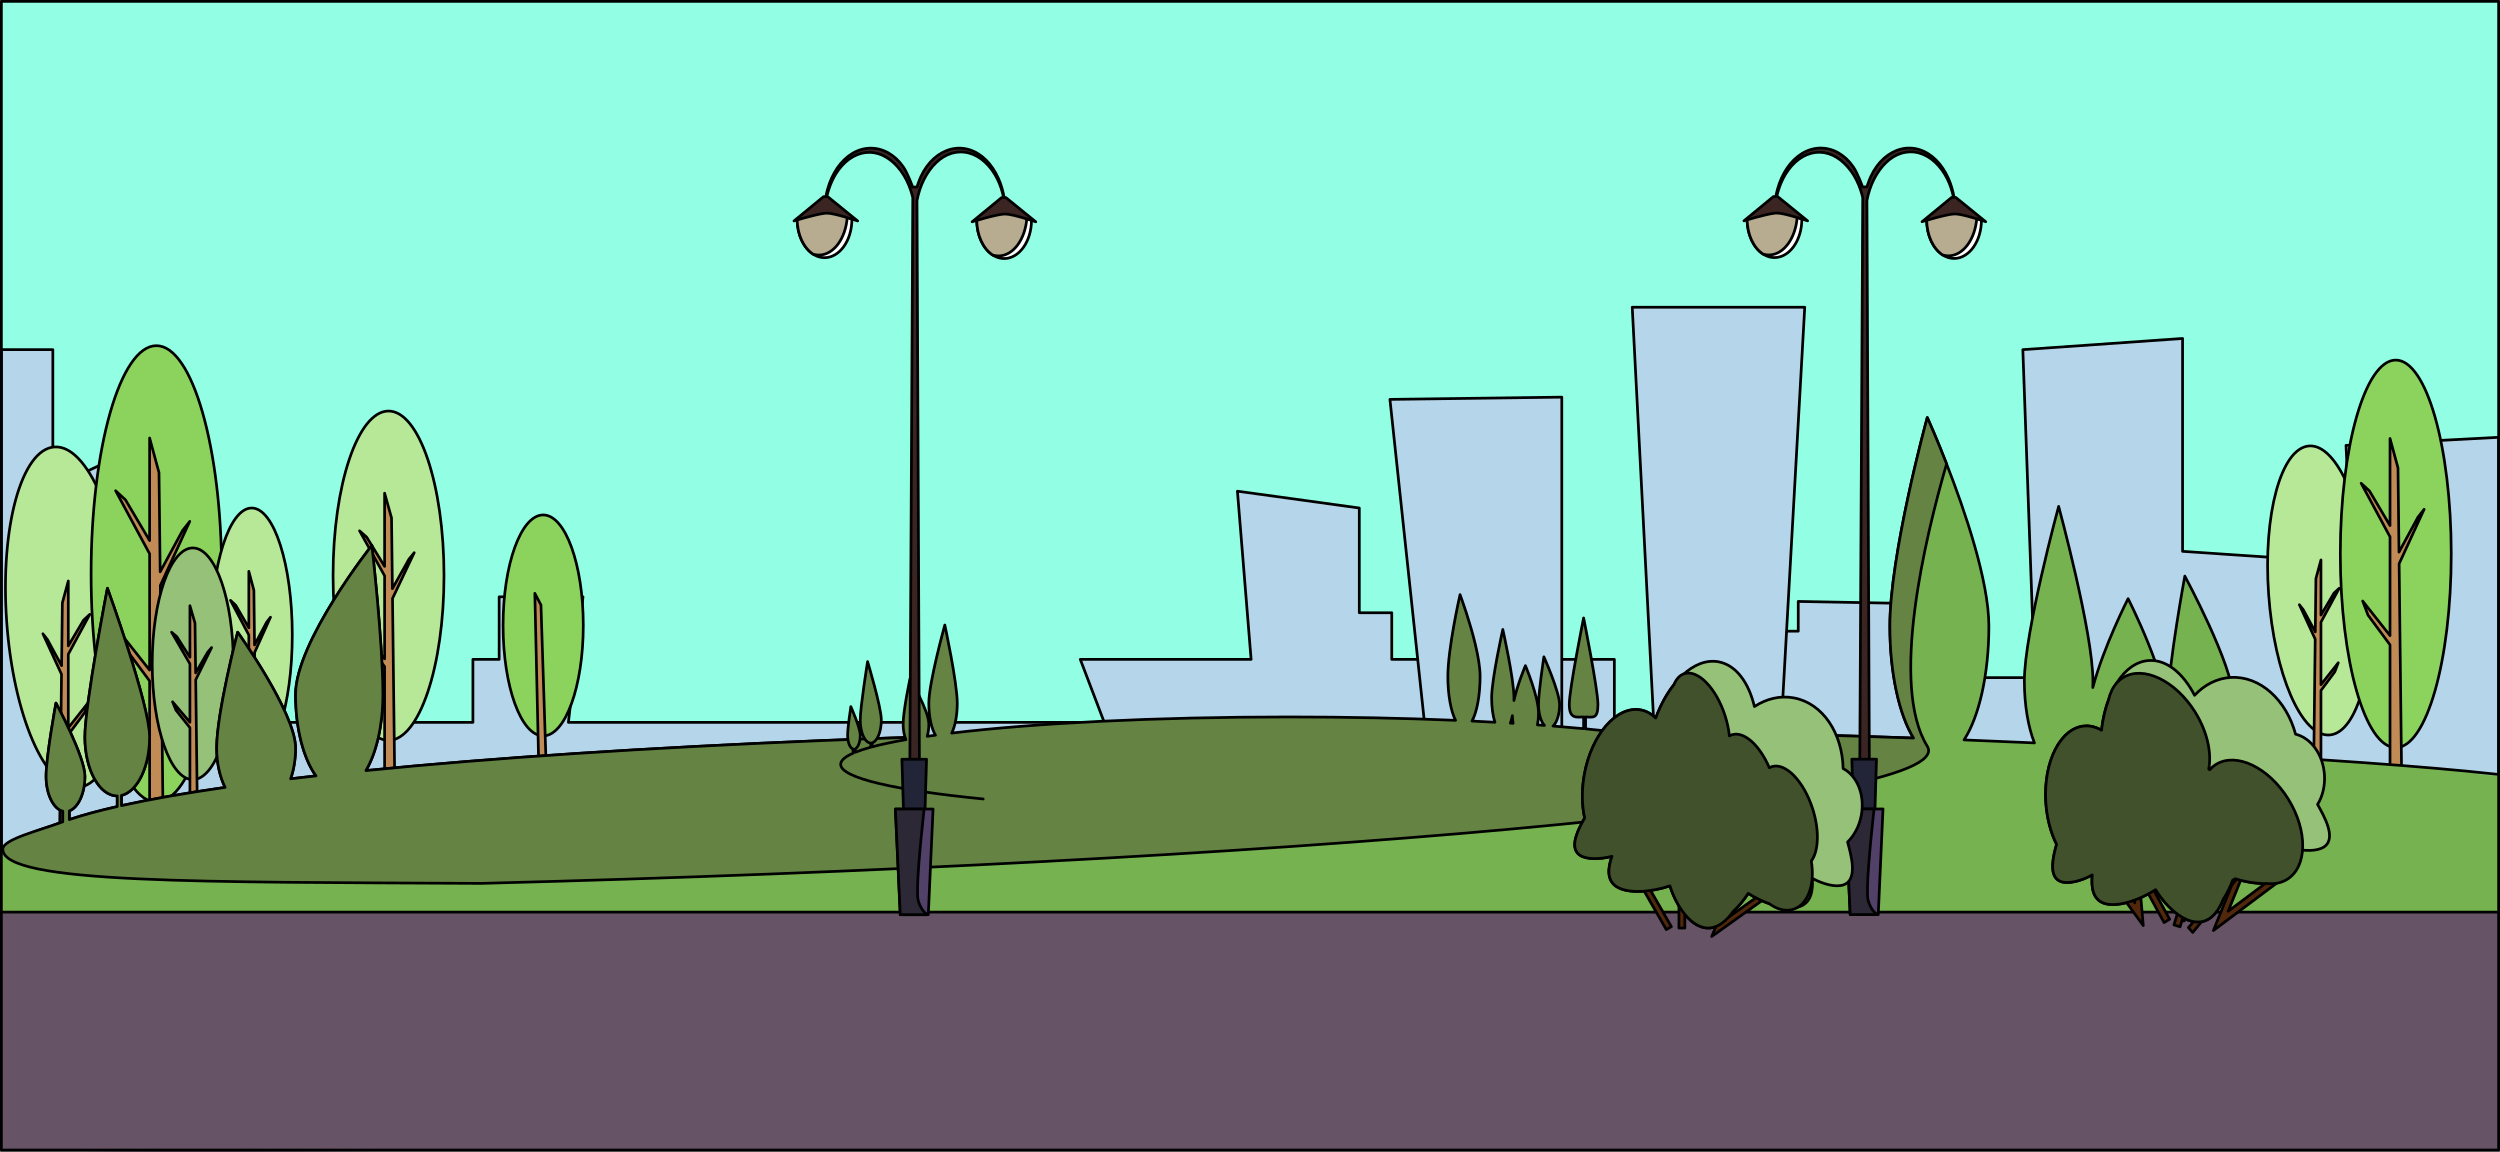 <?xml version="1.0" encoding="UTF-8"?><svg id="Calque_2" xmlns="http://www.w3.org/2000/svg" viewBox="0 0 9123.02 4204.12"><rect x="0" y="0" width="9123.02" height="4204.12" fill="#808080" stroke="none"/><defs><style>.cls-1{fill:#40512b;}.cls-1,.cls-2,.cls-3,.cls-4,.cls-5,.cls-6,.cls-7,.cls-8,.cls-9,.cls-10,.cls-11,.cls-12,.cls-13,.cls-14,.cls-15,.cls-16,.cls-17,.cls-18{stroke:#000;stroke-linecap:round;stroke-linejoin:round;}.cls-1,.cls-2,.cls-4,.cls-5,.cls-6,.cls-7,.cls-8,.cls-10,.cls-11,.cls-12,.cls-14,.cls-16{stroke-width:10px;}.cls-2{fill:#2d2835;}.cls-3,.cls-7{fill:#658444;}.cls-3,.cls-9,.cls-13,.cls-15,.cls-17,.cls-18{stroke-width:9.89px;}.cls-4{fill:#222438;}.cls-5{fill:#b7ac8f;}.cls-6{fill:#3a2523;}.cls-8{fill:#51280c;}.cls-9{fill:#b7e897;}.cls-10{fill:#514168;}.cls-11,.cls-15{fill:#95c178;}.cls-19{fill:#92ffe5;}.cls-12{fill:#fff;}.cls-13{fill:#c18b56;}.cls-14{fill:#b5d6ea;}.cls-16{fill:none;}.cls-17{fill:#8cd35e;}.cls-18,.cls-20{fill:#76b24f;}.cls-21{fill:#665365;}</style></defs><g id="Layer_5"><g id="background"><rect class="cls-19" x="5" y="5" width="9113.02" height="3432.66"/><polygon class="cls-14" points="8561.09 1625.33 8581.71 2054.08 7964.69 2011.95 7964.69 1235.13 7381.73 1275.98 7424.94 2472.9 7107.04 2472.9 7120.81 2205.11 6562.17 2194.75 6562.17 2303.25 6372.18 2303.25 6372.18 2191.23 6079.14 2185.79 6106.05 2635.98 5891.11 2635.98 5891.11 2406.24 5078.83 2406.24 5078.83 2236.03 4960.37 2236.03 4960.37 1853.89 4515.6 1792.44 4565.52 2406.24 3942.24 2406.24 4029.64 2635.98 2074.21 2635.98 2127.46 2178.06 1821.53 2178.06 1821.53 2406.24 1725.73 2406.24 1725.73 2635.98 478.21 2635.98 498.48 2502.66 365.94 2502.66 400.04 1681.05 192.83 1778.09 192.83 1275.98 5 1275.98 5 2134.81 5 2134.81 5 3244.59 5 3244.59 5 3337.33 9118.02 3337.33 9118.02 2756.85 9118.02 1595.84 8561.09 1625.33"/><polygon class="cls-14" points="5699.3 2654.4 5200.9 2662.59 5072.14 1457.47 5699.3 1449.27 5699.3 2654.4"/><polygon class="cls-14" points="6498.34 2681.23 6037.24 2681.23 5956.36 1121.17 6585.83 1121.17 6498.34 2681.23"/><polygon class="cls-20" points="5 3328.46 5 3099.94 4193.74 2701.72 9118.09 2829.53 9118.02 3328.46 5 3328.46"/><g><g><g><ellipse class="cls-9" cx="242.08" cy="2252.04" rx="218.47" ry="622.52" transform="translate(-157.52 22.55) rotate(-4.03)"/><ellipse class="cls-17" cx="570.68" cy="2094.1" rx="238.26" ry="832.63"/><polygon class="cls-13" points="692.51 1902.63 666.24 1935.89 584.5 2086.67 580.21 1724.69 545.95 1598.36 545.95 1972.71 457.61 1823.67 421.89 1790.81 545.95 2020.91 545.95 2445.3 428.42 2296.68 451.43 2357.44 545.95 2485.03 545.95 3008.59 595.43 3010.87 585.08 2136.54 692.51 1902.63"/><polygon class="cls-13" points="156.46 2312.66 173.08 2333.71 224.81 2429.12 227.52 2200.06 249.2 2120.12 249.2 2357 305.1 2262.69 327.7 2241.9 249.2 2387.51 249.2 2656.06 323.57 2562.01 309.02 2600.46 249.2 2681.2 249.2 3012.5 217.89 3013.95 224.44 2460.68 156.46 2312.66"/></g><g><ellipse class="cls-9" cx="918.48" cy="2317.05" rx="148.08" ry="463.19"/><ellipse class="cls-15" cx="703.55" cy="2422.25" rx="148.08" ry="422.73"/><polygon class="cls-13" points="772.13 2363.17 757.96 2379.87 713.87 2455.59 711.56 2273.81 693.08 2210.37 693.08 2398.36 645.44 2323.51 626.18 2307.01 693.08 2422.57 693.08 2635.7 629.7 2561.06 642.11 2591.57 693.08 2655.65 693.08 2918.58 719.77 2919.72 714.19 2480.64 772.13 2363.17"/><polygon class="cls-13" points="987.06 2252.31 972.89 2270.62 928.81 2353.59 926.5 2154.4 908.02 2084.89 908.02 2290.88 860.37 2208.86 841.11 2190.78 908.02 2317.4 908.02 2550.93 844.63 2469.15 857.04 2502.58 908.02 2572.79 908.02 2860.88 934.7 2862.13 929.12 2381.03 987.06 2252.31"/></g><ellipse class="cls-9" cx="1417.81" cy="2100.85" rx="202.42" ry="600.87"/><ellipse class="cls-17" cx="1982.16" cy="2282.24" rx="146.34" ry="403.14"/><polygon class="cls-13" points="1511.55 2016.87 1492.19 2040.61 1431.92 2148.25 1428.77 1889.86 1403.5 1799.68 1403.5 2066.9 1338.38 1960.51 1312.05 1937.05 1403.5 2101.3 1403.5 2404.24 1316.87 2298.15 1333.82 2341.53 1403.5 2432.6 1403.5 2806.33 1439.98 2807.96 1432.36 2183.84 1511.55 2016.87"/><polygon class="cls-13" points="1968.17 2891.76 1951.7 2165.23 1974.06 2207.67 1996.16 2890.81 1968.17 2891.76"/></g><g><ellipse class="cls-9" cx="8463.6" cy="2155.29" rx="185.55" ry="528.7" transform="translate(-130.44 599.58) rotate(-4.03)"/><ellipse class="cls-17" cx="8742.67" cy="2021.16" rx="202.35" ry="707.14"/><polygon class="cls-13" points="8846.15 1858.54 8823.84 1886.79 8754.41 2014.85 8750.77 1707.42 8721.67 1600.14 8721.67 1918.06 8646.65 1791.48 8616.31 1763.57 8721.67 1959 8721.67 2319.43 8621.86 2193.21 8641.4 2244.81 8721.67 2353.17 8721.67 2797.81 8763.69 2799.75 8754.91 2057.2 8846.15 1858.54"/><polygon class="cls-13" points="8390.88 2206.77 8405 2224.65 8448.93 2305.68 8451.24 2111.15 8469.65 2043.26 8469.65 2244.44 8517.13 2164.34 8536.32 2146.68 8469.65 2270.34 8469.65 2498.42 8532.81 2418.55 8520.45 2451.2 8469.65 2519.77 8469.65 2801.14 8443.06 2802.37 8448.62 2332.48 8390.88 2206.77"/></g><path class="cls-18" d="M9113.02,2825.6c-282.82-31.43-669.37-55.48-1038.07-79.14,43.32-31.84,73.9-109.12,73.9-199.45,0-118.74-175.95-444.8-175.95-444.8,0,0-60.15,326.05-60.15,444.8,0,85.08,27.15,158.6,66.52,193.45-26.02-1.6-52.22-3.15-78.6-4.7,7.77-33.89,12.08-71.25,12.08-110.54,0-153.57-146.9-440.6-146.9-440.6,0,0-89.36,174.65-128.7,324.37,.25-7.98,.36-16,.36-24.14,0-176.4-125.08-636.97-125.08-636.97,0,0-125.1,460.57-125.1,636.97,0,88.36,14.06,168.34,36.76,226.16-84.28-3.83-169.96-7.48-256.93-10.89,54.19-82.62,90.68-237.6,90.68-415.17,0-165.88-88.48-423.37-154.39-592.21-36.32-93.01-65.81-159.11-69.9-168.2-.3-.71-.47-1.07-.47-1.07,0,0-.11,.36-.27,1.05-6.92,25.32-136.28,503.12-136.28,760.43,0,172.76,34.54,324.14,86.34,408.31-577.91-20.38-1208.92-31.57-1869.74-31.57-1506.04,0-2857.25,58.16-3777.86,150.31,37.67-64.04,61.93-164.37,61.93-277.16,0-193.41-40.26-544.44-40.26-544.44,0,0-278.42,351.03-278.42,544.44,0,124.9,29.76,234.5,74.51,296.49-31.41,3.53-62.21,7.09-92.41,10.71,11.42-33.3,17.9-71.57,17.9-112.29,0-128.36-211.28-422.64-211.28-422.64,0,0-76.57,294.28-76.57,422.64,0,54.22,11.5,104.09,30.77,143.63-146.38,21.06-273.16,43.28-378.16,66.48v-37.33c57.9-13.79,102.59-103.97,102.59-213.17,0-118.72-153.87-542.75-153.87-542.75,0,0-82.22,424.03-82.22,542.75s52.85,215.01,118.05,215.01v38.95c-68.14,15.43-126.61,31.29-174.87,47.5v-31.84c32.42-11.83,56.83-63.93,56.83-126.45,0-71.22-105.56-266.82-105.56-266.82,0,0-36.05,195.59-36.05,266.82,0,65.16,26.52,118.99,60.97,127.7v38.9c-90.81,33.18-209.56,65.07-210.2,100.67m7578.41-380.5c8.59-20.33,16.06-43.67,22.16-69.4,1.15,24.73,4.01,48.5,8.34,70.93-10.13-.5-20.31-1.03-30.5-1.53Z"/><path class="cls-3" d="M7033.08,2723.19c131.58,212.83-2423.9,426.5-5277.43,500.47-1015.98-5.41-1745.45,2.4-1745.45-124.87,0-35.6,128.14-66.46,218.95-99.65v-38.9c-34.45-8.71-60.97-62.54-60.97-127.7,0-71.22,36.05-266.82,36.05-266.82,0,0,105.56,195.59,105.56,266.82,0,62.52-24.41,114.62-56.83,126.45v31.84c48.26-16.2,106.74-32.07,174.87-47.5v-38.95c-65.2,0-118.05-96.27-118.05-215.01s82.22-542.75,82.22-542.75c0,0,153.87,424.03,153.87,542.75,0,109.19-44.69,199.38-102.59,213.17v37.33c105.01-23.2,231.79-45.42,378.16-66.48-19.27-39.54-30.77-89.41-30.77-143.63,0-128.36,76.57-422.64,76.57-422.64,0,0,211.28,294.28,211.28,422.64,0,40.73-6.48,79-17.9,112.29,30.2-3.62,61-7.18,92.41-10.71-44.75-61.99-74.51-171.6-74.51-296.49,0-193.41,278.42-544.44,278.42-544.44,0,0,40.26,351.03,40.26,544.44,0,112.79-24.27,213.12-61.93,277.16,920.61-92.14,2271.82-150.31,3777.86-150.31,660.82,0,1291.83,11.19,1869.74,31.57-51.8-84.17-86.34-235.55-86.34-408.31,0-257.31,129.36-735.11,136.28-760.43l.74,.02c4.09,9.09,33.57,75.19,69.9,168.2-78.9,272.06-207.49,808.64-70.36,1030.44Z"/></g><path class="cls-7" d="M5986.89,2682.11c-60.53-8.1-127.77-15.62-200.84-22.46v-43.33c27.34,.55,45.12,8.54,45.12-45.94s-52.24-315.32-52.24-315.32c0,0-52.24,259.08-52.24,315.32,0,53.35,25.04,46.79,52.24,45.98v42.62c-35.9-3.32-73.19-6.48-111.76-9.46,14.1-12.49,24.06-42.79,24.06-78.21,0-46.56-57.28-174.42-57.28-174.42,0,0-19.58,127.86-19.58,174.42,0,33.36,8.84,62.2,21.66,75.86-8.47-.63-17-1.23-25.59-1.84,2.53-13.29,3.93-27.94,3.93-43.35,0-60.22-47.82-172.78-47.82-172.78,0,0-29.09,68.49-41.9,127.2,.08-3.13,.12-6.27,.12-9.46,0-69.17-40.72-249.78-40.72-249.78,0,0-40.73,180.61-40.73,249.78,0,34.65,4.58,66.01,11.97,88.69-27.44-1.5-55.33-2.93-83.64-4.27,17.64-32.4,29.52-93.17,29.52-162.8,0-65.05-28.81-166.02-50.26-232.23-11.82-36.47-21.42-62.39-22.75-65.96-.1-.28-.15-.42-.15-.42,0,0-.04,.14-.09,.41-2.25,9.93-44.37,197.29-44.37,298.2,0,67.75,11.24,127.11,28.11,160.11-188.14-7.99-393.57-12.38-608.7-12.38-490.3,0-930.19,22.81-1229.89,58.94,12.26-25.11,20.16-64.46,20.16-108.69,0-75.84-45.4-285.7-45.4-285.7,0,0-58.34,209.86-58.34,285.7,0,48.98,9.69,91.96,24.26,116.27-10.22,1.39-20.25,2.78-30.08,4.2,3.72-13.06,5.83-28.06,5.83-44.03,0-50.34-68.78-165.74-68.78-165.74,0,0-24.93,115.4-24.93,165.74,0,21.26,3.74,40.82,10.02,56.32-47.65,8.26-88.93,16.97-123.11,26.07v-14.64c18.85-5.41,33.4-40.77,33.4-83.59,0-46.55-50.09-212.83-50.09-212.83,0,0-26.77,166.28-26.77,212.83s17.2,84.32,38.43,84.32v15.27c-22.18,6.05-41.22,12.27-56.93,18.63v-12.49c10.55-4.64,18.5-25.07,18.5-49.58,0-27.93-34.36-104.63-34.36-104.63,0,0-11.73,76.7-11.73,104.63,0,25.55,8.63,46.66,19.85,50.08v15.26c-29.56,13.01-45.23,26.59-45.23,40.55,0,49.91,200.06,94.88,520.02,126.44m1923.95-276.72c2.8-7.97,5.23-17.12,7.21-27.21,.38,9.7,1.3,19.02,2.72,27.81-3.3-.2-6.61-.4-9.93-.6Z"/><path class="cls-21" d="M1836.77,4196.7c-83.33-2.95-1220.99,18.08-1646.67,0h0c-90.87,0-123.05-1.98-185.1-1.98v-866.26H9118.02v868.24"/><line class="cls-7" x1="5" y1="3328.46" x2="9118.02" y2="3328.46"/><g><path class="cls-11" d="M8481.67,3089.95c-.2,.15-.4,.3-.6,.45-25.5,17.14-73.95,15.86-116.84,4.75,14.2,44.14,15.93,87.07-19.03,110.53-5.21,3.46-11.08,6.44-17.48,8.9-45.62,17.47-118.73,9.86-177.44-10.09-9.23,26.97-22.17,54.03-37.7,77.89-14.76,37.88-37.1,67.77-67.26,78.27-60.8,21.1-135.62-43.05-178.94-113.99-60.44,38.69-142.52,66.33-189.59,49.09-38.93-14.27-46.24-56.5-41.64-102.91-39.42,21.28-86.38,34.44-114.81,24.05-24.11-8.82-30.82-33.06-29.7-61.11,.86-24.63,7.81-52.17,14.26-74.65-21.33-42.91-35.63-95.96-39.32-153.91-9.38-148.74,54.79-273.24,143.41-278.05,20.69-1.12,40.94,4.52,59.85,15.51,7.85-68.84,27.88-129.24,56.52-173.91,30.71-48.09,71.38-77.98,117.46-80.45,63.92-3.45,124.1,46.6,165.65,126.99,35.82-38.35,81.72-62.45,132.93-65.25,106.56-5.79,202,82.48,235.61,207.17,55.8,13.24,100.65,73.79,105.39,148.8,2.56,40.69-7.11,78.38-25.05,107.46,22.15,40.4,70.47,122.52,24.33,154.46Z"/><polygon class="cls-8" points="7897.21 3366.57 7778.13 3149.19 7798.34 3137.02 7917.42 3354.41 7897.21 3366.57"/><rect class="cls-8" x="7947.43" y="3073.88" width="23.3" height="286.61"/><polygon class="cls-8" points="8077.18 3395.59 8181.33 3138.34 8202.77 3147.87 8130.9 3325.4 8288.83 3207.25 8321.42 3212.87 8077.18 3395.59"/><polygon class="cls-8" points="8001.74 3402.61 8172.64 3195.41 8152.52 3196.31 7986 3385.05 8001.74 3402.61"/><rect class="cls-8" x="7843.17" y="3229.99" width="286.61" height="23.3" transform="translate(2542.12 9923.78) rotate(-72.92)"/><polygon class="cls-8" points="7821.18 3377.48 7797.19 3100.99 7773.89 3103.81 7790.45 3294.61 7674.19 3135.29 7655.42 3150.31 7821.18 3377.48"/><path class="cls-1" d="M8350.59,2916.29c-71.68-115.85-189.85-172.6-263.94-126.76-8.66,5.36-16.3,11.93-22.99,19.46-1.14-.77-2.28-1.54-3.42-2.29,11.09-59.33-5.13-136.08-49.09-207.13-71.68-115.85-189.85-172.6-263.94-126.76-8.15,5.04-15.37,11.17-21.77,18.14-.02-.06-.05-.11-.07-.17-.15,.24-.3,.5-.45,.74-14.69,16.23-24.72,37.21-30.03,61.34-12.44,33.32-21.39,71.08-26.03,111.83-18.91-10.99-39.17-16.63-59.85-15.51-88.62,4.81-152.79,129.31-143.41,278.05,3.68,57.95,17.99,111,39.32,153.91-6.44,22.47-13.4,50.02-14.26,74.65-1.12,28.05,5.59,52.29,29.7,61.11,28.43,10.39,75.39-2.77,114.81-24.05-4.59,46.41,2.71,88.64,41.64,102.91,47.08,17.25,129.15-10.4,189.59-49.09,43.32,70.94,118.14,135.09,178.94,113.99,30.16-10.5,52.5-40.39,67.26-78.27,14.09-21.65,25.9-45.95,34.89-70.42,3.32-1.58,6.6-3.28,9.76-5.23,37.2,11.81,79.27,18.62,116.26,17.41,26.45,2.75,51.42-1.9,72.73-15.09,74.09-45.84,76.04-176.92,4.36-292.77Z"/></g><g><g><path class="cls-12" d="M6575.28,799.77c0,77.44-44.69,140.22-99.82,140.22s-99.82-62.78-99.82-140.22l101.67-42.84,97.96,42.84Z"/><path class="cls-5" d="M6558.34,792.36l-81.02-35.43-101.67,42.84c0,56.68,23.95,105.46,58.4,127.57,6.72,2.02,13.67,3.09,20.79,3.09,53.69,0,97.88-60.45,103.51-138.08Z"/></g><g><path class="cls-12" d="M7230.66,802.96c0,77.44-44.69,140.22-99.82,140.22s-99.82-62.78-99.82-140.22l101.67-42.84,97.96,42.84Z"/><path class="cls-5" d="M7213.71,795.54l-81.02-35.43-101.67,42.84c0,56.68,23.95,105.47,58.4,127.57,6.72,2.02,13.67,3.09,20.79,3.09,53.69,0,97.88-60.45,103.51-138.08Z"/></g><g><path class="cls-6" d="M7137.15,720.59h-6.33c-4.24-24.66-11.26-48.45-20.95-70.06-11.67-26.13-27.11-49.06-45.15-67.06-18.13-17.84-38.81-30.7-60.55-37.49-21.74-6.83-44.49-7.5-66.56-2.11-22.05,5.44-43.45,16.89-62.58,33.75-4.7,4.36-9.18,9.2-13.78,13.81-4.34,5.05-8.53,10.4-12.74,15.69-3.9,5.74-7.65,11.68-11.43,17.58l-10.03,19.17c-5.81,12.39-14.51,38.2-14.51,38.2h-15.52s-18.65-50.95-33.71-72.71l-12.41-16.19c-4.5-4.79-8.98-9.64-13.57-14.25-4.84-4.09-9.67-8.24-14.61-12.05-5.13-3.31-10.18-6.88-15.38-9.93-21.04-11.51-43.59-17.11-65.97-16.63-22.39,.53-44.65,7.19-65.09,19.64-20.45,12.4-39.04,30.49-54.46,52.79-15.32,22.45-27.41,49.05-35.38,77.79-2.45,8.78-4.45,17.77-6.12,26.88h-8.71l-107.67,88.5s75.71-23.62,111.09-27.8c.78-.21,6.87-.64,9.07-.64,29.04,0,112.15,28.44,112.15,28.44l-109.12-88.5h-3.42c1.84-8.4,3.98-16.66,6.5-24.68,8.6-27.56,21.09-52.56,36.42-73.23,15.27-20.75,33.41-37.19,53.04-48.08,19.62-10.93,40.71-16.24,61.7-15.82,20.99,.58,41.8,6.96,60.82,18.82,19.11,11.58,36.48,28.3,51.52,48.45,15.04,20.22,27.33,44.55,36.29,71.32,2.88,8.68,5.35,17.65,7.51,26.81l-12.44,2391.62h38l-10.3-2380.96c5.28-27.7,13.86-53.96,25.55-77.06,12.08-23.77,26.91-44.77,44.12-61.18,17.09-16.67,36.67-28.43,57.22-34.53,20.56-5.95,41.98-6.3,62.72-.74,20.73,5.52,40.74,16.87,58.52,33.22,17.82,16.25,33.43,37.52,45.57,62.31,9.98,20.32,17.53,43.03,22.45,66.91h-7.28l-107.67,88.5s91.12-28.44,120.16-28.44,112.15,28.44,112.15,28.44l-109.12-88.5Z"/><polygon class="cls-4" points="6836.32 3149.34 6769.42 3149.34 6757.78 2770.3 6847.66 2770.3 6836.32 3149.34"/><polygon class="cls-10" points="6871.45 2952.05 6854.12 3337.45 6751.76 3337.45 6733.98 2952.05 6871.45 2952.05"/><path class="cls-2" d="M6850.45,3337.45h-98.69l-17.78-385.4h104.81c-13.88,126.15-30.84,301.94-21.45,334.11,8.53,29.44,22.63,44.15,33.11,51.29Z"/></g></g><rect class="cls-16" x="5" y="5" width="9113.02" height="4191.7"/><g><path class="cls-11" d="M6728.81,3228.48c-.23,.1-.46,.2-.69,.3-28.88,10.51-75.59-2.39-114.55-23.48,3.17,46.26-5.47,88.35-45.04,102.71-5.88,2.11-12.31,3.58-19.11,4.44-48.48,6-117.62-18.97-169.81-52.45-15.44,23.96-34.51,47.12-55.32,66.54-23.44,33.22-52.31,56.87-84.11,59.8-64.08,5.86-121.3-74.39-146.29-153.67-67.97,23.03-154.28,30.13-195.84,2.07-34.36-23.21-31.3-65.95-15.68-109.9-43.38,11.18-92.13,12.66-117.23-4.26-21.29-14.35-21.97-39.5-14.14-66.46,6.75-23.7,20.13-48.76,31.78-69.03-10.39-46.78-11.52-101.71-1.16-158.85,26.65-146.63,118.87-252.05,206.05-235.42,20.35,3.88,38.65,14.23,54.37,29.44,24.17-64.94,58.14-118.75,96.67-155.22,41.37-39.3,88.03-58.53,133.36-49.85,62.87,12.02,109.26,75.06,130.26,163.09,43.99-28.62,94.33-40.97,144.72-31.38,104.82,19.99,176.25,128.62,178.89,257.73,50.98,26.26,79.96,95.82,66.53,169.77-7.29,40.11-25.75,74.37-50.15,98.28,11.78,44.54,38.95,135.87-13.52,155.77Z"/><rect class="cls-8" x="6024.31" y="3180.99" width="21.46" height="220.29" transform="translate(-837.4 3441.95) rotate(-29.86)"/><rect class="cls-8" x="6126.84" y="3134.78" width="21.46" height="251.87"/><polygon class="cls-8" points="6246.35 3417.49 6342.28 3191.42 6362.04 3199.8 6295.84 3355.81 6441.31 3251.98 6453.77 3269.45 6246.35 3417.49"/><path class="cls-1" d="M6614.56,2950.94c-32.41-100.68-99.09-169.29-148.93-153.25-3.13,1.01-6.12,2.33-8.96,3.94-35.05-82.18-92.43-134.49-136.6-120.26-3.19,1.03-6.22,2.38-9.12,4.03-2.43-23.42-7.64-48.38-15.8-73.73-32.42-100.68-99.09-169.29-148.93-153.25-16.73,5.39-29.42,19.66-37.69,40.02-26.01,33.11-48.85,74.5-66.48,121.84-15.72-15.21-34.02-25.56-54.37-29.44-87.18-16.63-179.39,88.79-206.05,235.42-10.35,57.14-9.22,112.07,1.16,158.85-11.66,20.26-25.03,45.33-31.78,69.03-7.83,26.96-7.15,52.1,14.14,66.46,25.1,16.92,73.84,15.44,117.23,4.25-15.62,43.95-18.68,86.69,15.68,109.9,41.55,28.06,127.86,20.96,195.84-2.07,24.99,79.27,82.2,159.53,146.29,153.67,31.8-2.94,60.67-26.58,84.11-59.8,20.81-19.42,39.88-42.58,55.32-66.54,23.35,14.98,50.09,28.22,76.86,37.78,28.7,21.06,59.87,29.38,88.12,20.29,53.68-17.28,79.32-91.68,65.2-175.95,26.94-36.34,30.3-111.87,4.76-191.18Z"/></g><g><path class="cls-12" d="M3108.76,800.12c0,77.44-44.69,140.22-99.82,140.22s-99.82-62.78-99.82-140.22l101.68-42.84,97.96,42.84Z"/><path class="cls-5" d="M3091.81,792.71l-81.02-35.43-101.68,42.84c0,56.68,23.95,105.46,58.4,127.57,6.72,2.02,13.67,3.09,20.79,3.09,53.69,0,97.88-60.45,103.51-138.08Z"/></g><g><path class="cls-12" d="M3764.13,803.3c0,77.44-44.69,140.22-99.82,140.22s-99.82-62.78-99.82-140.22l101.67-42.84,97.96,42.84Z"/><path class="cls-5" d="M3747.19,795.89l-81.02-35.43-101.67,42.84c0,56.68,23.95,105.47,58.4,127.57,6.72,2.02,13.67,3.09,20.79,3.09,53.69,0,97.88-60.45,103.51-138.08Z"/></g><g><path class="cls-6" d="M3670.63,720.94h-6.33c-4.24-24.65-11.26-48.45-20.95-70.06-11.67-26.13-27.1-49.06-45.15-67.06-18.13-17.84-38.81-30.7-60.55-37.48-21.73-6.83-44.49-7.5-66.56-2.11-22.05,5.44-43.45,16.89-62.58,33.75-4.7,4.37-9.18,9.2-13.78,13.81-4.35,5.05-8.53,10.4-12.74,15.69-3.9,5.74-7.65,11.68-11.43,17.58l-10.02,19.17c-5.81,12.39-14.51,38.2-14.51,38.2h-15.52s-18.65-50.95-33.71-72.71l-12.41-16.19c-4.5-4.79-8.98-9.64-13.57-14.25-4.84-4.09-9.67-8.24-14.61-12.05-5.13-3.31-10.18-6.88-15.38-9.93-21.04-11.51-43.59-17.11-65.97-16.63-22.39,.53-44.65,7.19-65.09,19.63-20.45,12.4-39.04,30.49-54.46,52.79-15.32,22.45-27.41,49.05-35.38,77.79-2.44,8.78-4.45,17.77-6.12,26.88h-8.71l-107.67,88.5s75.71-23.62,111.09-27.8c.78-.21,6.87-.64,9.07-.64,29.04,0,112.15,28.44,112.15,28.44l-109.12-88.5h-3.42c1.84-8.4,3.98-16.66,6.5-24.68,8.61-27.56,21.09-52.56,36.42-73.23,15.27-20.75,33.41-37.19,53.04-48.08,19.62-10.93,40.71-16.24,61.7-15.82,20.99,.58,41.8,6.96,60.81,18.82,19.11,11.58,36.48,28.3,51.52,48.45,15.03,20.22,27.33,44.55,36.29,71.32,2.88,8.68,5.35,17.65,7.51,26.81l-12.44,2391.62h38l-10.3-2380.96c5.28-27.7,13.86-53.96,25.55-77.06,12.08-23.77,26.91-44.77,44.12-61.18,17.09-16.67,36.67-28.43,57.22-34.53,20.56-5.95,41.98-6.3,62.72-.74,20.74,5.52,40.74,16.87,58.52,33.22,17.82,16.25,33.43,37.52,45.57,62.31,9.98,20.32,17.53,43.03,22.45,66.91h-7.28l-107.67,88.5s91.12-28.44,120.16-28.44,112.15,28.44,112.15,28.44l-109.12-88.5Z"/><polygon class="cls-4" points="3369.8 3149.69 3302.9 3149.69 3291.26 2770.64 3381.14 2770.64 3369.8 3149.69"/><polygon class="cls-10" points="3404.92 2952.4 3387.6 3337.8 3285.23 3337.8 3267.45 2952.4 3404.92 2952.4"/><path class="cls-2" d="M3383.93,3337.8h-98.69l-17.78-385.4h104.81c-13.88,126.15-30.84,301.94-21.45,334.11,8.53,29.44,22.63,44.15,33.11,51.29Z"/></g></g></g></svg>